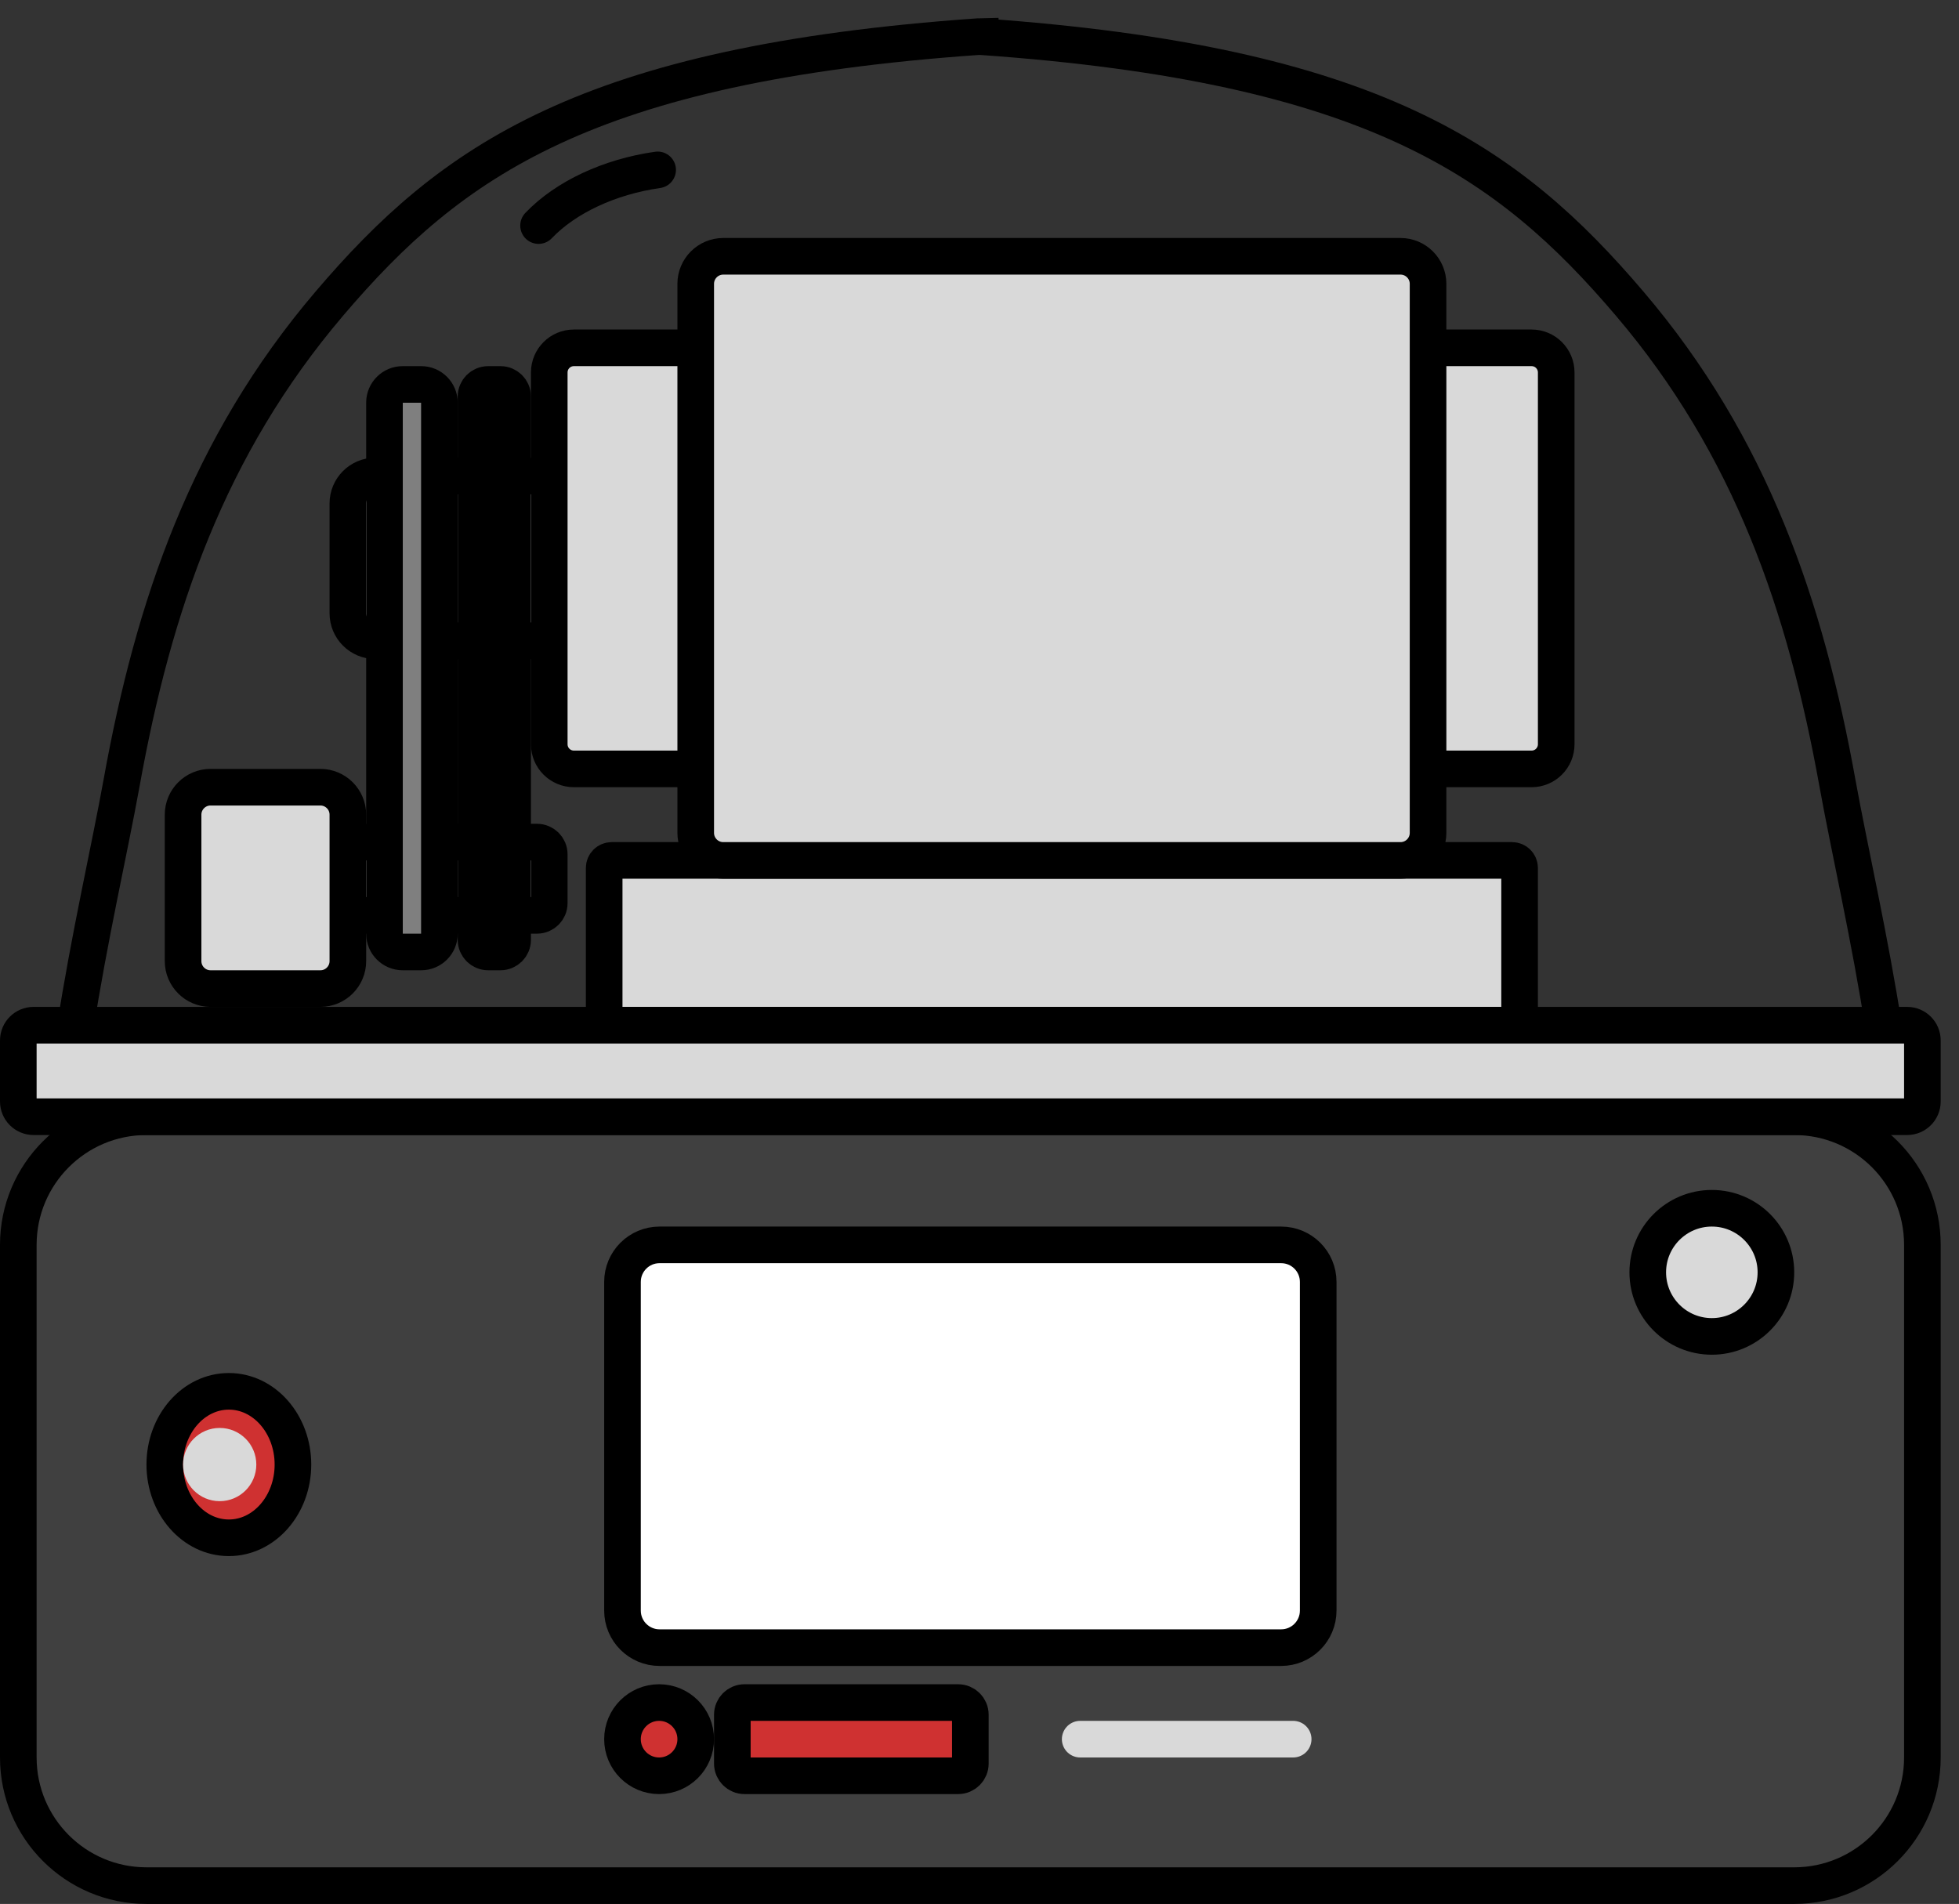 <svg width="107" height="104" xmlns="http://www.w3.org/2000/svg" xmlns:xlink="http://www.w3.org/1999/xlink" overflow="hidden"><rect width="100%" height="100%" fill="#333333" stroke="none"/><g transform="translate(-278 -129)"><path d="M307.416 141.322C308.896 139.773 311.284 138.656 313.92 138.279" stroke="#000000" stroke-width="2" stroke-linecap="round" stroke-linejoin="round" stroke-miterlimit="10" fill="none" fill-rule="evenodd"/><path d="M311 176.41C311 176.184 311.184 176 311.41 176L360.59 176C360.816 176 361 176.184 361 176.41L361 184.59C361 184.816 360.816 185 360.59 185L311.41 185C311.184 185 311 184.816 311 184.59Z" stroke="#000000" stroke-width="2" stroke-miterlimit="8" fill="#D9D9D9" fill-rule="evenodd"/><path d="M309.5 155C310.328 155 311 155.672 311 156.5L311 162.5C311 163.328 310.328 164 309.5 164L298.5 164C297.672 164 297 163.328 297 162.5L297 156.5C297 155.672 297.672 155 298.5 155Z" stroke="#000000" stroke-width="2" stroke-miterlimit="8" fill="#D9D9D9" fill-rule="evenodd"/><path d="M307.333 175C307.702 175 308 175.298 308 175.667L308 178.333C308 178.702 307.702 179 307.333 179L292.667 179C292.298 179 292 178.702 292 178.333L292 175.667C292 175.298 292.298 175 292.667 175Z" stroke="#000000" stroke-width="2" stroke-miterlimit="8" fill="#D9D9D9" fill-rule="evenodd"/><path d="M308 149.345C308 148.602 308.602 148 309.345 148L361.655 148C362.398 148 363 148.602 363 149.345L363 169.655C363 170.398 362.398 171 361.655 171L309.345 171C308.602 171 308 170.398 308 169.655Z" stroke="#000000" stroke-width="2" stroke-miterlimit="8" fill="#D9D9D9" fill-rule="evenodd"/><path d="M288 173.5C288 172.672 288.672 172 289.5 172L295.5 172C296.328 172 297 172.672 297 173.5L297 181.5C297 182.328 296.328 183 295.5 183L289.5 183C288.672 183 288 182.328 288 181.5Z" stroke="#000000" stroke-width="2" stroke-miterlimit="8" fill="#D9D9D9" fill-rule="evenodd"/><path d="M316 144.505C316 143.674 316.674 143 317.505 143L354.495 143C355.326 143 356 143.674 356 144.505L356 174.495C356 175.326 355.326 176 354.495 176L317.505 176C316.674 176 316 175.326 316 174.495Z" stroke="#000000" stroke-width="2" stroke-miterlimit="8" fill="#D9D9D9" fill-rule="evenodd"/><path d="M299 150.994C299 150.445 299.445 150 299.994 150L301.006 150C301.555 150 302 150.445 302 150.994L302 180.006C302 180.555 301.555 181 301.006 181L299.994 181C299.445 181 299 180.555 299 180.006Z" stroke="#000000" stroke-width="2" stroke-miterlimit="8" fill="#7F7F7F" fill-rule="evenodd"/><path d="M304 150.663C304 150.297 304.297 150 304.663 150L305.337 150C305.703 150 306 150.297 306 150.663L306 180.337C306 180.703 305.703 181 305.337 181L304.663 181C304.297 181 304 180.703 304 180.337Z" stroke="#000000" stroke-width="2" stroke-miterlimit="8" fill="#7F7F7F" fill-rule="evenodd"/><path d="M49.419 54.998 49.5 54.999 49.54 55 49.54 54.998 49.581 54.998C70.97 53.496 78.384 48.199 85.013 40.413 91.642 32.628 94.62 23.881 96.354 14.261 97.005 10.653 98.15 5.681 98.91 0.736L99 0 49.54 0 49.46 0 0 0 0.09 0.736C0.85 5.681 1.995 10.653 2.646 14.261 4.38 23.881 7.358 32.628 13.987 40.413 20.616 48.199 28.03 53.496 49.419 54.998Z" stroke="#000000" stroke-width="2" stroke-miterlimit="8" fill="none" fill-rule="evenodd" transform="matrix(1 0 0 -1 282 186)"/><path d="M279 197C279 193.134 282.134 190 286 190L376 190C379.866 190 383 193.134 383 197L383 225C383 228.866 379.866 232 376 232L286 232C282.134 232 279 228.866 279 225Z" stroke="#000000" stroke-width="2" stroke-linecap="round" stroke-linejoin="round" stroke-miterlimit="10" fill="#404040" fill-rule="evenodd"/><path d="M287 209C287 206.791 288.567 205 290.5 205 292.433 205 294 206.791 294 209 294 211.209 292.433 213 290.5 213 288.567 213 287 211.209 287 209Z" stroke="#000000" stroke-width="2" stroke-miterlimit="8" fill="#CF3131" fill-rule="evenodd"/><path d="M288 209C288 207.895 288.895 207 290 207 291.105 207 292 207.895 292 209 292 210.105 291.105 211 290 211 288.895 211 288 210.105 288 209Z" fill="#D9D9D9" fill-rule="evenodd"/><path d="M312 199.023C312 197.906 312.906 197 314.023 197L347.977 197C349.094 197 350 197.906 350 199.023L350 216.977C350 218.094 349.094 219 347.977 219L314.023 219C312.906 219 312 218.094 312 216.977Z" stroke="#000000" stroke-width="2" stroke-miterlimit="8" fill="#FFFFFF" fill-rule="evenodd"/><path d="M337 224 348.633 224" stroke="#D9D9D9" stroke-width="2" stroke-linecap="round" stroke-linejoin="round" stroke-miterlimit="10" fill="none" fill-rule="evenodd"/><path d="M368 198.5C368 196.567 369.567 195 371.5 195 373.433 195 375 196.567 375 198.5 375 200.433 373.433 202 371.5 202 369.567 202 368 200.433 368 198.5Z" stroke="#000000" stroke-width="2" stroke-miterlimit="8" fill="#D9D9D9" fill-rule="evenodd"/><path d="M318 222.667C318 222.298 318.298 222 318.667 222L330.333 222C330.702 222 331 222.298 331 222.667L331 225.333C331 225.702 330.702 226 330.333 226L318.667 226C318.298 226 318 225.702 318 225.333Z" stroke="#000000" stroke-width="2" stroke-miterlimit="8" fill="#CF3131" fill-rule="evenodd"/><path d="M312 224C312 222.895 312.895 222 314 222 315.105 222 316 222.895 316 224 316 225.105 315.105 226 314 226 312.895 226 312 225.105 312 224Z" stroke="#000000" stroke-width="2" stroke-miterlimit="8" fill="#CF3131" fill-rule="evenodd"/><path d="M279 185.833C279 185.373 279.373 185 279.833 185L382.167 185C382.627 185 383 185.373 383 185.833L383 189.167C383 189.627 382.627 190 382.167 190L279.833 190C279.373 190 279 189.627 279 189.167Z" stroke="#000000" stroke-width="2" stroke-miterlimit="8" fill="#D9D9D9" fill-rule="evenodd"/></g></svg>